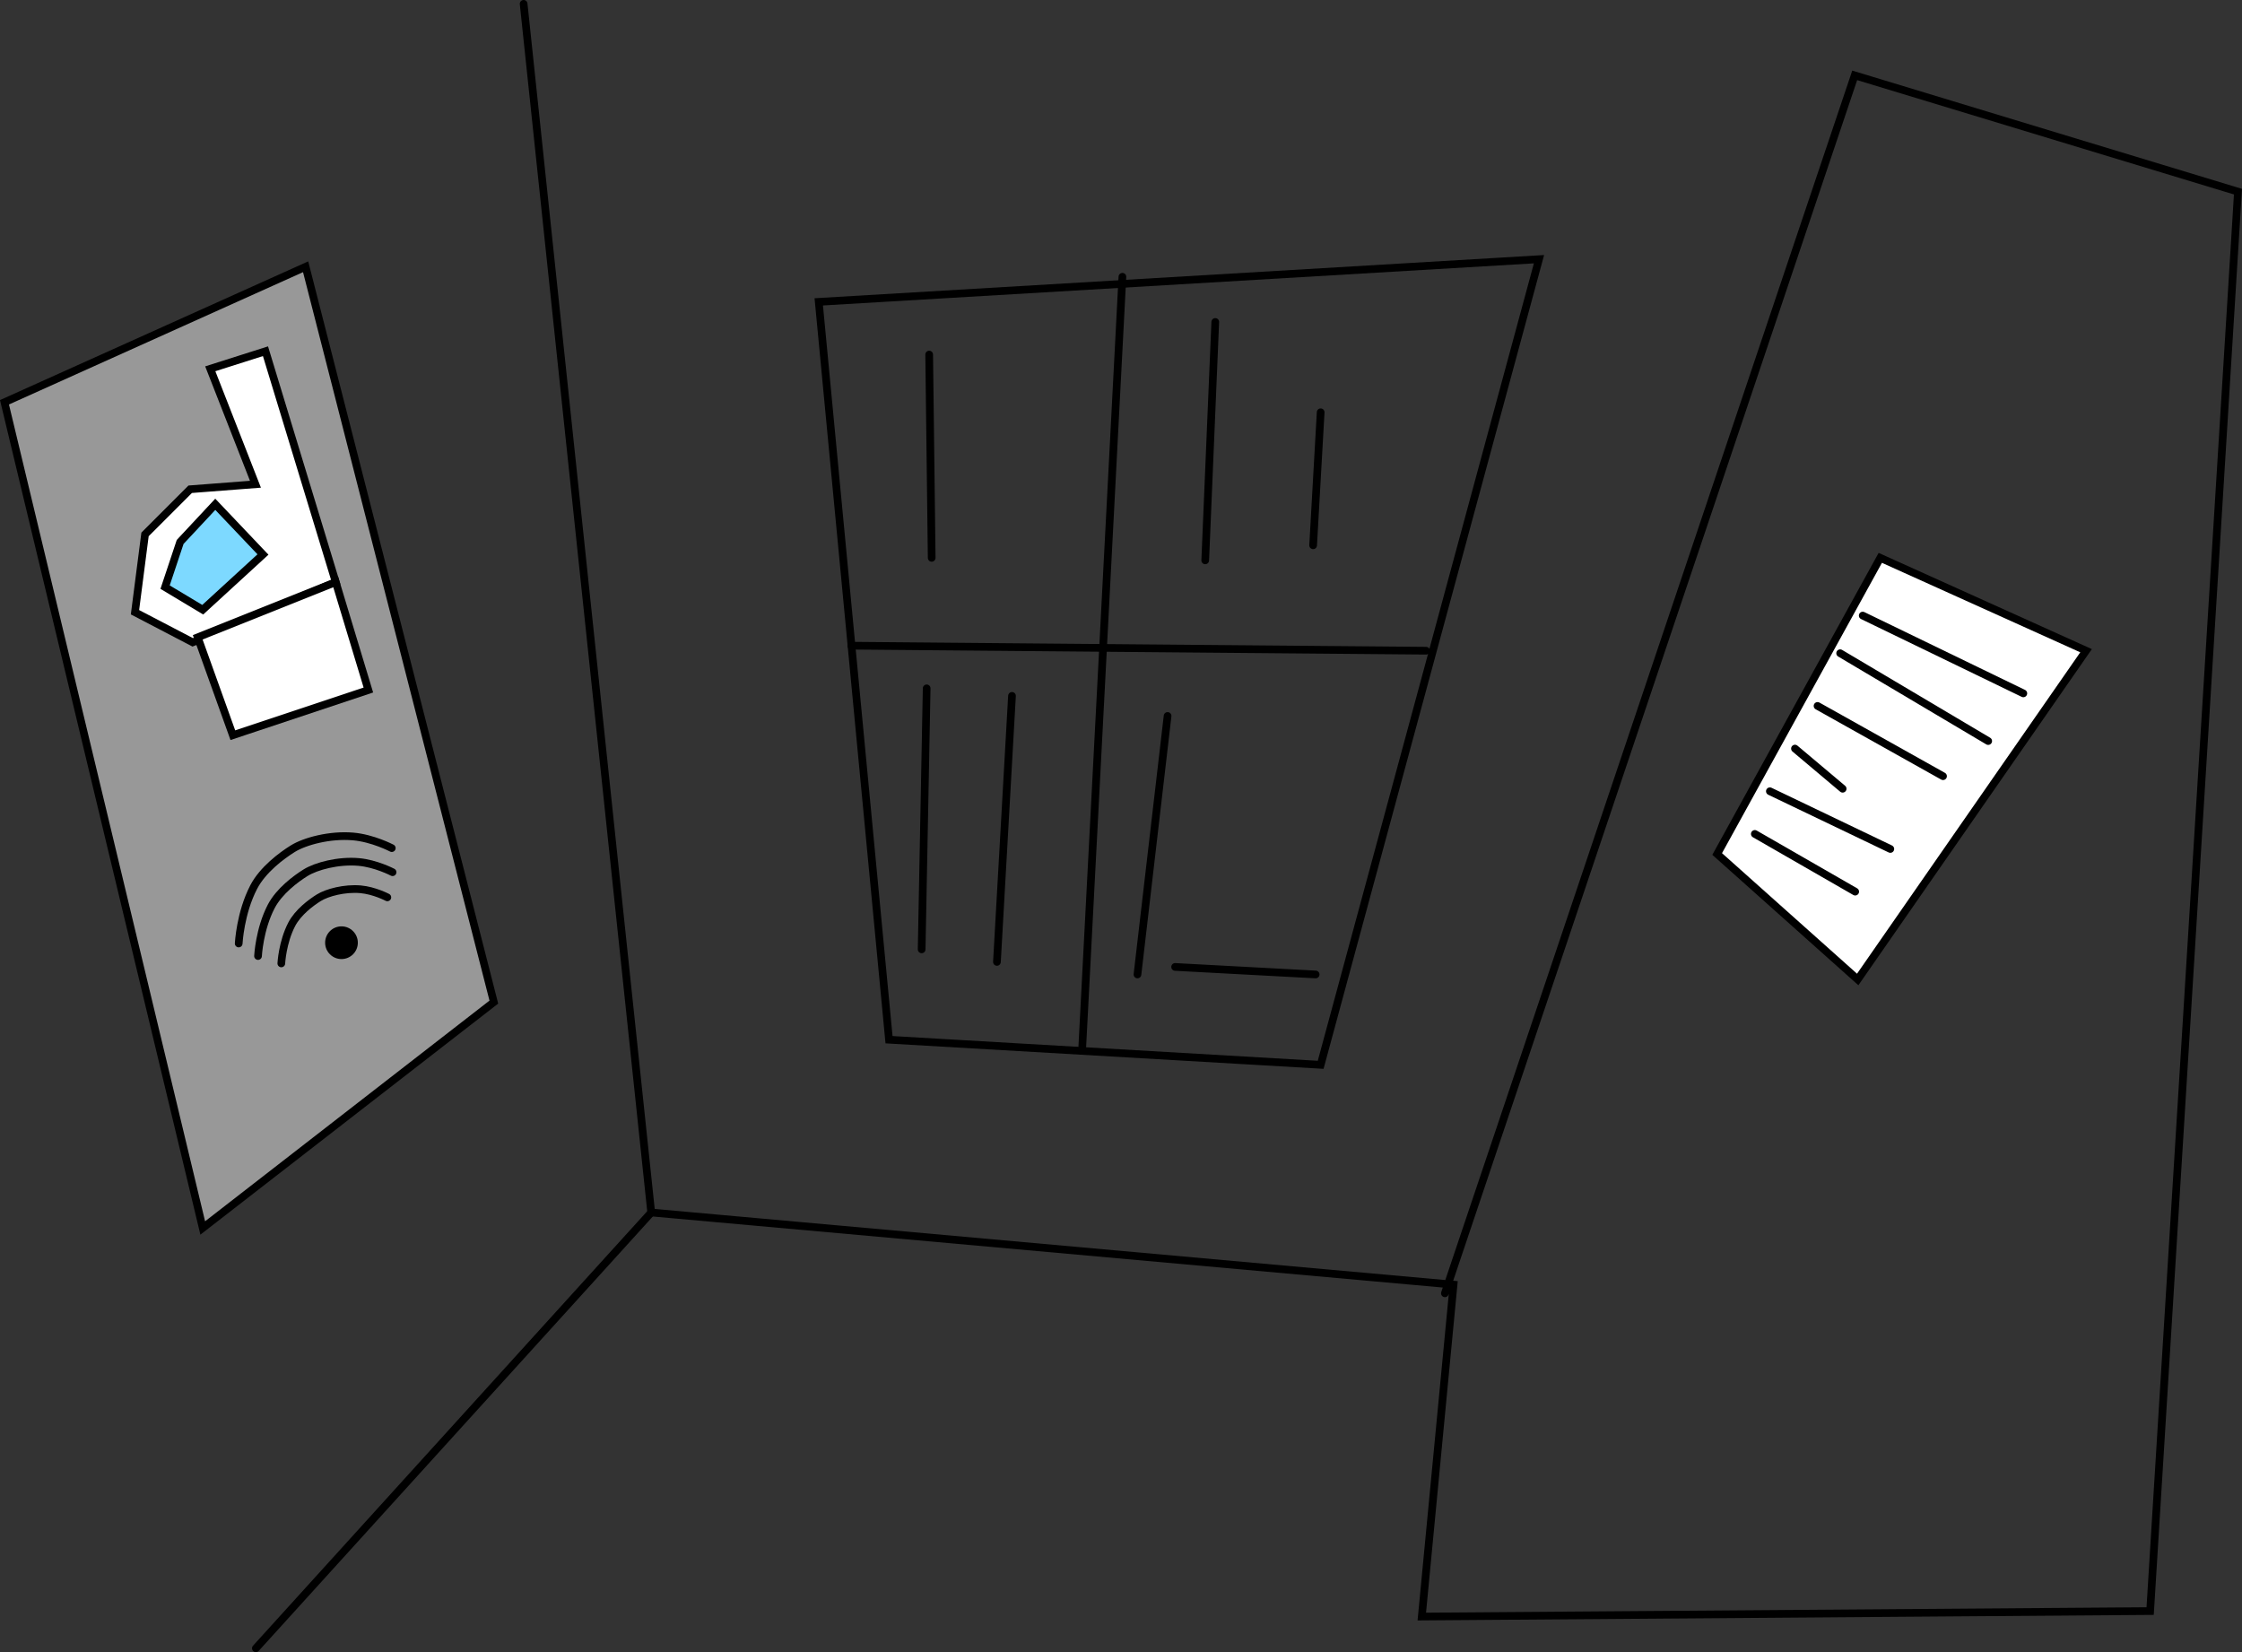 <svg version="1.1" xmlns="http://www.w3.org/2000/svg" xmlns:xlink="http://www.w3.org/1999/xlink" width="582.647" height="429.333" viewBox="0,0,582.647,429.333"><rect x="0" y="0" width="582.647" height="429.333" fill="#333333" stroke="none"/><g transform="translate(-4.378,29.333)"><g data-paper-data="{&quot;isPaintingLayer&quot;:true}" fill-rule="nonzero" stroke-linejoin="miter" stroke-miterlimit="10" stroke-dasharray="" stroke-dashoffset="0" style="mix-blend-mode: normal"><path d="M379.875,306.75l106.5,-316.5l99.603,30.221l-22.826,368.855l-189.277,1.424l8.25,-86.25c0,0 -146.768,-13.199 -180.705,-16.25c-13.31,-1.197 -27.795,-2.5 -27.795,-2.5l-102.75,113.25" fill="none" stroke="#000000" stroke-width="2" stroke-linecap="round"/><path d="M140.458,-28.333l33.167,314.167" fill="none" stroke="#000000" stroke-width="2" stroke-linecap="round"/><path d="M404.329,38.023l-56.739,209.348l-112.174,-6.522l-18.261,-191.739z" fill="none" stroke="#000000" stroke-width="2" stroke-linecap="round"/><path d="M246.503,115.632l-0.652,-52.826" fill="none" stroke="#000000" stroke-width="2" stroke-linecap="round"/><path d="M320.198,54.328l-2.609,61.957" fill="none" stroke="#000000" stroke-width="2" stroke-linecap="round"/><path d="M347.59,77.806l-1.957,34.565" fill="none" stroke="#000000" stroke-width="2" stroke-linecap="round"/><path d="M245.198,149.545l-1.304,67.826" fill="none" stroke="#000000" stroke-width="2" stroke-linecap="round"/><path d="M263.459,220.632l3.913,-69.13" fill="none" stroke="#000000" stroke-width="2" stroke-linecap="round"/><path d="M307.807,156.719l-7.826,67.174" fill="none" stroke="#000000" stroke-width="2" stroke-linecap="round"/><path d="M309.764,221.937l36.522,1.957" fill="none" stroke="#000000" stroke-width="2" stroke-linecap="round"/><path d="M296.068,42.589l-10.435,200.217" fill="none" stroke="#000000" stroke-width="2" stroke-linecap="round"/><path d="M225.633,138.458l149.348,1.304" fill="none" stroke="#000000" stroke-width="2" stroke-linecap="round"/><path d="M450.633,192.589l42.391,-76.957l53.478,24.13l-59.348,85.435z" fill="#ffffff" stroke="#000000" stroke-width="2" stroke-linecap="round"/><path d="M486.503,202.371l-26.087,-15" fill="none" stroke="#000000" stroke-width="2" stroke-linecap="round"/><path d="M464.329,176.284l31.304,15" fill="none" stroke="#000000" stroke-width="2" stroke-linecap="round"/><path d="M470.851,165.197l12.391,10.435" fill="none" stroke="#000000" stroke-width="2" stroke-linecap="round"/><path d="M509.329,172.371l-32.609,-18.261" fill="none" stroke="#000000" stroke-width="2" stroke-linecap="round"/><path d="M482.59,140.415l38.478,22.826" fill="none" stroke="#000000" stroke-width="2" stroke-linecap="round"/><path d="M530.198,150.85l-41.739,-20.217" fill="none" stroke="#000000" stroke-width="2" stroke-linecap="round"/><path d="M83.804,39.988l48.913,191.087l-75.652,58.696l-51.522,-214.565z" fill="#989898" stroke="#000000" stroke-width="2" stroke-linecap="round"/><path d="M54.457,137.587l-15,-7.826l2.609,-20.217l11.739,-11.739l16.957,-1.304l-11.739,-30l14.348,-4.565l18.261,60z" fill="#ffffff" stroke="#000000" stroke-width="2" stroke-linecap="round"/><path d="M72.717,114.761l-15.652,14.348l-9.783,-5.87l3.913,-11.739l9.13,-9.783z" fill="#7dd9ff" stroke="#000000" stroke-width="2" stroke-linecap="round"/><path d="M91.63,121.935l8.478,28.043l-35.217,11.739l-9.13,-25.435z" fill="#ffffff" stroke="#000000" stroke-width="2" stroke-linecap="round"/><path d="M66.411,215.846c0,0 0.387,-7.905 3.897,-14.656c2.36,-4.539 7.27,-8.177 10.144,-9.968c3.151,-1.963 9.68,-3.704 15.675,-3.189c5.138,0.441 10.067,3.03 10.067,3.03" fill="none" stroke="#000000" stroke-width="2" stroke-linecap="round"/><path d="M88.872,215.643c0,-2.347 1.903,-4.25 4.25,-4.25c2.347,0 4.25,1.903 4.25,4.25c0,2.347 -1.903,4.25 -4.25,4.25c-2.347,0 -4.25,-1.903 -4.25,-4.25z" fill="#000000" stroke="none" stroke-width="0.5" stroke-linecap="butt"/><path d="M71.433,219.105c0,0 0.34,-6.948 3.425,-12.881c2.074,-3.99 6.39,-7.187 8.915,-8.761c2.769,-1.725 8.508,-3.256 13.777,-2.803c4.516,0.388 8.848,2.663 8.848,2.663" fill="none" stroke="#000000" stroke-width="2" stroke-linecap="round"/><path d="M77.486,221.023c0,0 0.268,-5.475 2.699,-10.151c1.635,-3.144 5.035,-5.664 7.026,-6.904c2.182,-1.359 6.705,-2.566 10.857,-2.209c3.559,0.306 6.973,2.099 6.973,2.099" fill="none" stroke="#000000" stroke-width="2" stroke-linecap="round"/></g></g></svg>